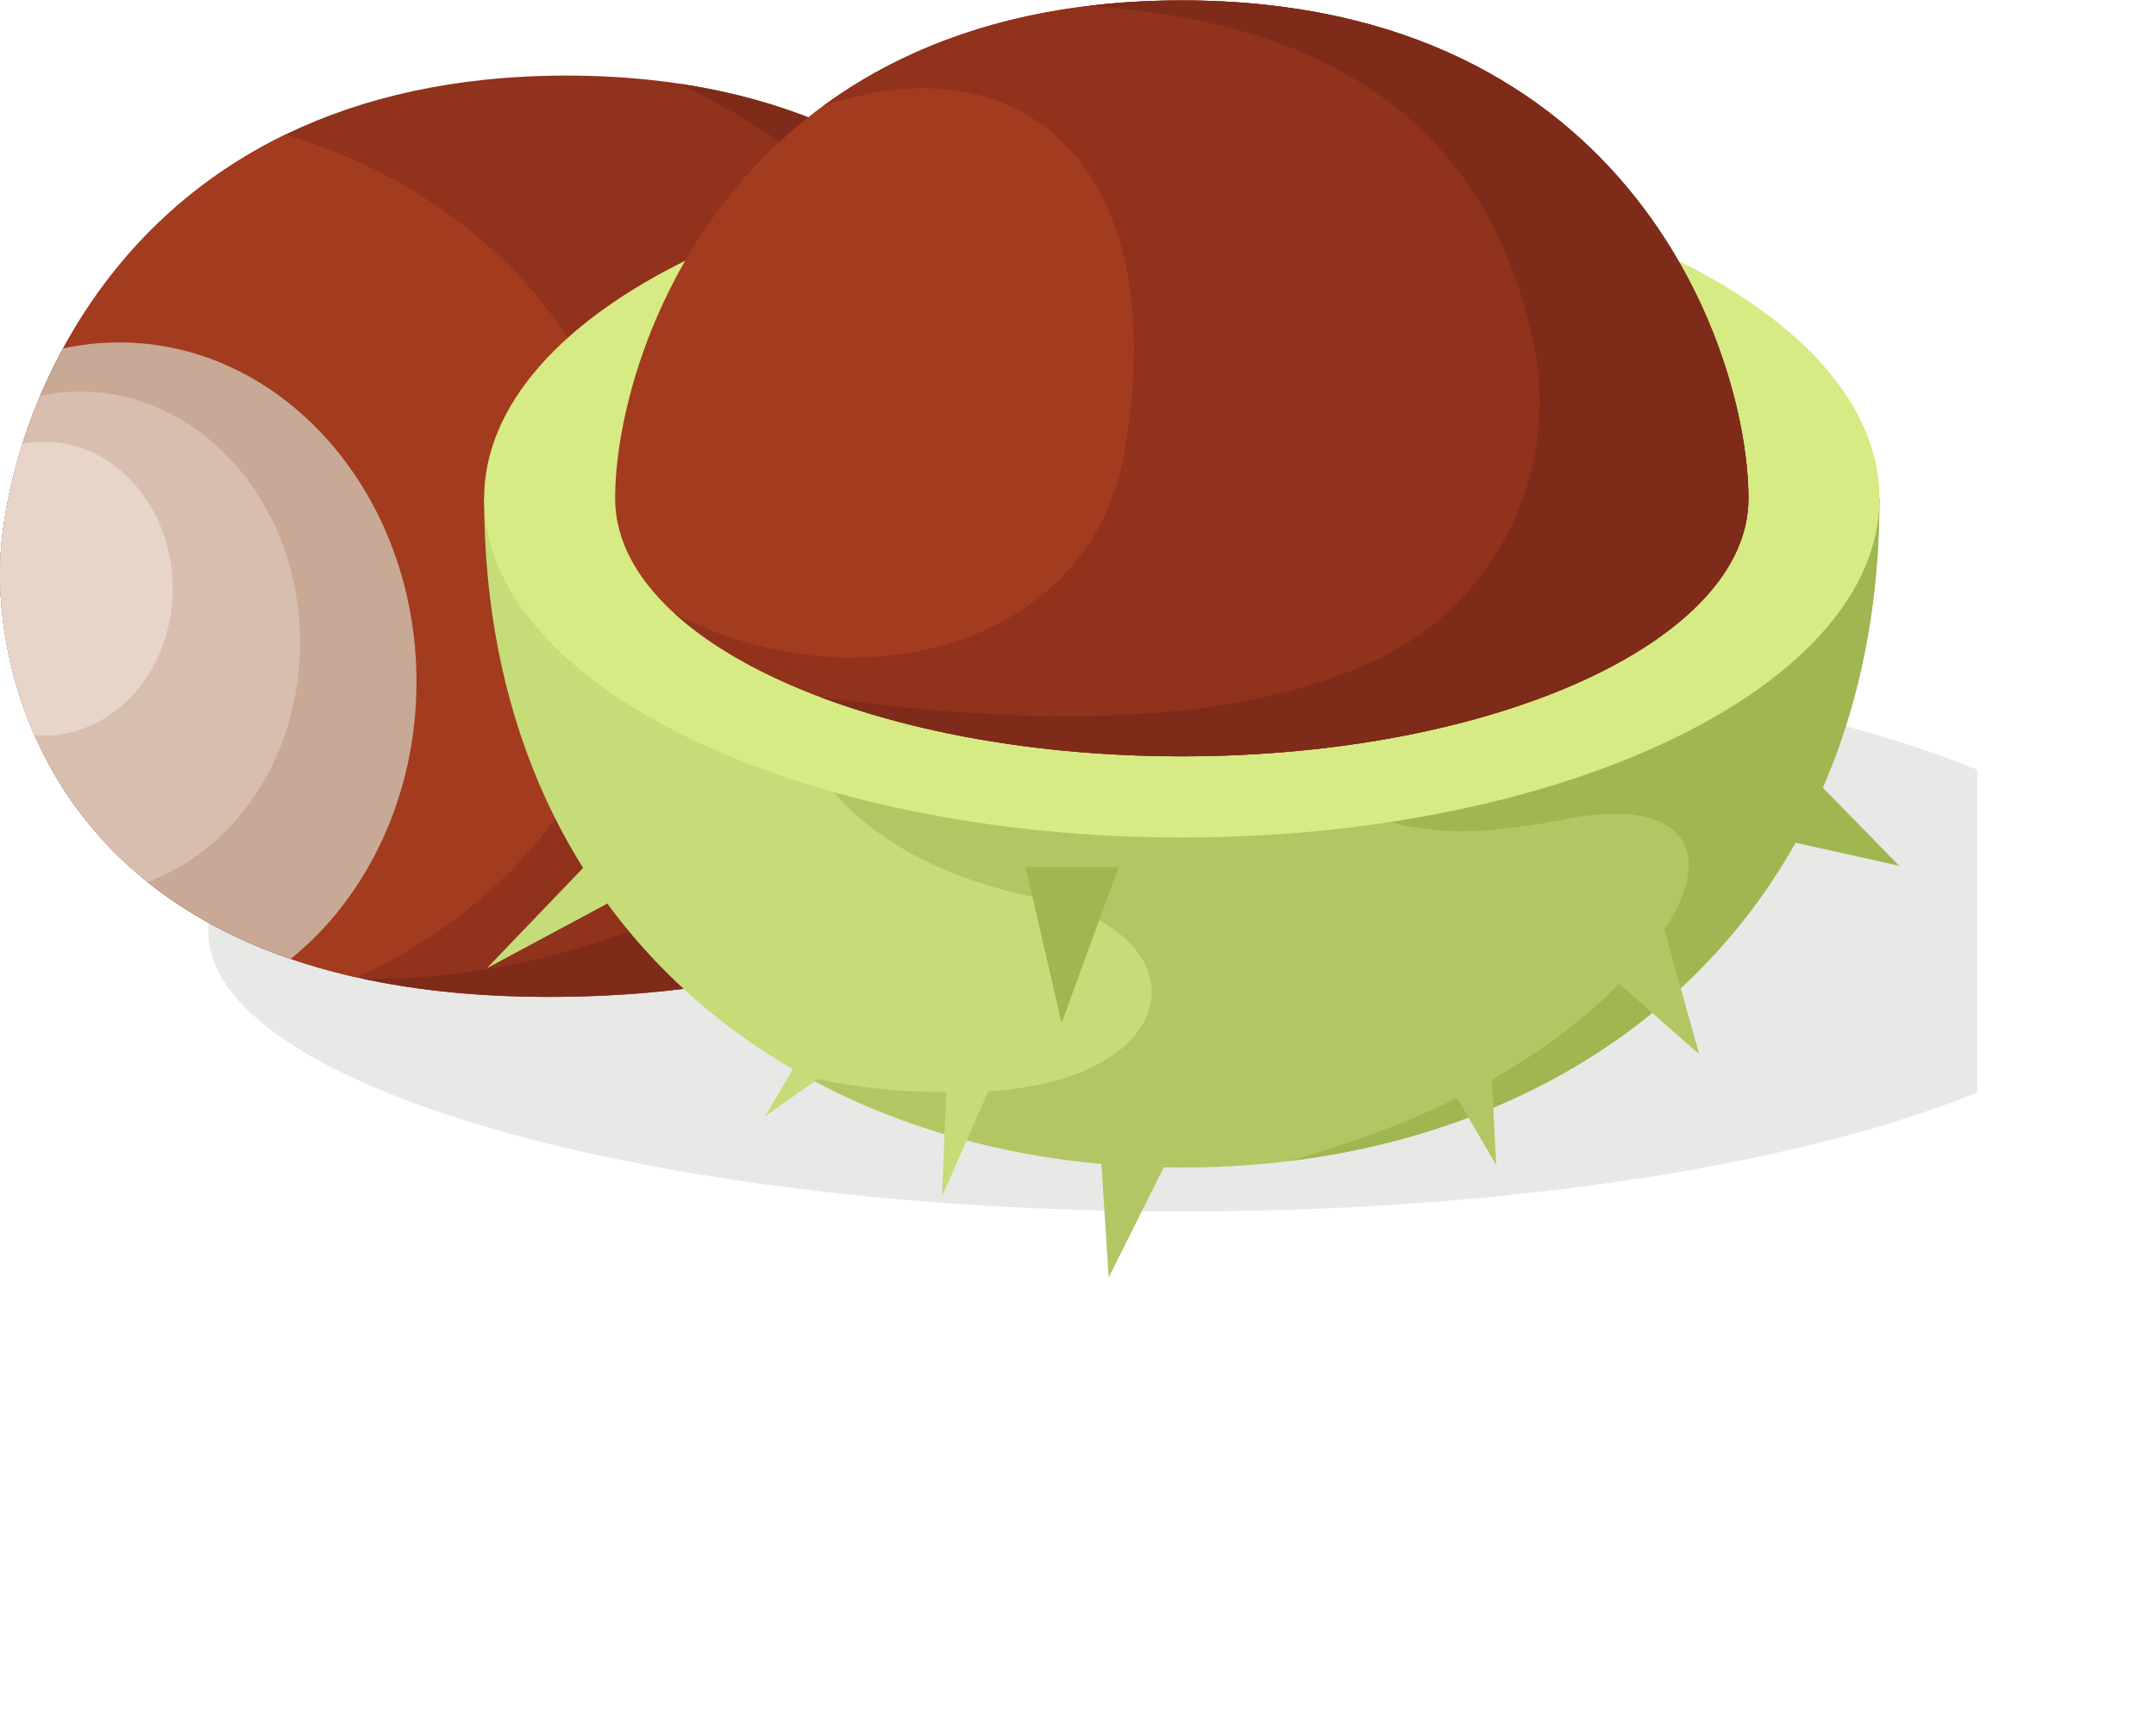 <?xml version="1.0" encoding="UTF-8" standalone="no"?>
<svg
   xmlns:dc="http://purl.org/dc/elements/1.1/"
   xmlns:cc="http://creativecommons.org/ns#"
   xmlns:rdf="http://www.w3.org/1999/02/22-rdf-syntax-ns#"
   xmlns:svg="http://www.w3.org/2000/svg"
   xmlns="http://www.w3.org/2000/svg"
   xmlns:sodipodi="http://sodipodi.sourceforge.net/DTD/sodipodi-0.dtd"
   xmlns:inkscape="http://www.inkscape.org/namespaces/inkscape"
   version="1.1"
   id="svg2"
   xml:space="preserve"
   width="857.453"
   height="682.32"
   viewBox="0 0 857.453 682.32"
   sodipodi:docname="chestnut-publicdomainvectors.org.svg"
   inkscape:version="1.0.1 (3bc2e813f5, 2020-09-07)"><defs
     id="defs6"><clipPath
       clipPathUnits="userSpaceOnUse"
       id="clipPath57"><rect
         style="fill-rule:evenodd;stroke-width:7.5"
         id="rect59"
         width="6056.605"
         height="4071.582"
         x="-157.38"
         y="-5188.476"
         transform="scale(1,-1)" /></clipPath></defs><sodipodi:namedview
     pagecolor="#ffffff"
     bordercolor="#666666"
     borderopacity="1"
     objecttolerance="10"
     gridtolerance="10"
     guidetolerance="10"
     inkscape:pageopacity="0"
     inkscape:pageshadow="2"
     inkscape:window-width="2400"
     inkscape:window-height="1271"
     id="namedview4"
     inkscape:document-rotation="0"
     showgrid="false"
     inkscape:zoom="1.4773127"
     inkscape:cx="559.84738"
     inkscape:cy="341.16"
     inkscape:window-x="-9"
     inkscape:window-y="454"
     inkscape:window-maximized="1"
     inkscape:current-layer="g10" /><g
     id="g10"
     inkscape:groupmode="layer"
     inkscape:label="ink_ext_XXXXXX"
     transform="matrix(1.333,0,0,-1.333,0,682.32)"><g
       id="g12"
       transform="scale(0.1)"
       clip-path="url(#clipPath57)"><path
         d="m 2258.95,87.551 c 0,6.559 -0.95,12.199 -2.89,16.851 -1.88,4.707 -4.54,8.309 -7.96,10.868 -3.4,2.492 -7.12,3.761 -11.27,3.761 -6.55,0 -12.07,-2.761 -16.58,-8.101 -4.5,-5.438 -6.75,-13.328 -6.75,-23.821 0,-9.867 2.25,-17.539 6.69,-22.969 4.49,-5.48 10.05,-8.27 16.64,-8.27 3.95,0 7.61,1.199 10.99,3.641 3.33,2.379 6.05,5.949 8.07,10.707 2.06,4.812 3.06,10.57 3.06,17.332 z m -46.56,36.109 v -2.98 c 4.46,5.73 9.09,10 13.9,12.652 4.82,2.707 10.31,4.078 16.4,4.078 7.3,0 14.03,-2 20.18,-5.93 6.14,-3.929 10.99,-9.648 14.57,-17.238 3.57,-7.59 5.34,-16.523 5.34,-26.883 0,-7.617 -1.01,-14.688 -3.07,-21 -2.05,-6.41 -4.88,-11.789 -8.49,-16.109 -3.6,-4.328 -7.86,-7.68 -12.74,-9.969 -4.92,-2.371 -10.19,-3.52 -15.79,-3.52 -6.82,0 -12.52,1.41 -17.13,4.258 -4.65,2.84 -9.01,6.992 -13.17,12.52 V 16.352 C 2212.39,5.422 2208.58,0 2200.99,0 c -4.46,0 -7.44,1.379 -8.85,4.191 -1.46,2.828 -2.17,6.93 -2.17,12.32 V 123.5 c 0,4.719 0.94,8.262 2.94,10.582 1.99,2.309 4.68,3.508 8.08,3.508 3.37,0 6.12,-1.199 8.23,-3.61 2.11,-2.417 3.17,-5.859 3.17,-10.32"
         style="fill:#231f20;fill-opacity:1;fill-rule:nonzero;stroke:none"
         id="path14" /><path
         d="m 2363.58,50.781 v 3.129 c -2.87,-3.75 -5.85,-6.879 -9,-9.391 -3.13,-2.598 -6.55,-4.48 -10.24,-5.711 -3.74,-1.219 -7.98,-1.84 -12.72,-1.84 -5.73,0 -10.88,1.25 -15.43,3.703 -4.57,2.48 -8.08,5.91 -10.57,10.25 -2.98,5.277 -4.44,12.848 -4.44,22.68 v 49.14 c 0,4.918 1.07,8.649 3.22,11.078 2.15,2.45 4.98,3.7 8.52,3.7 3.6,0 6.49,-1.25 8.71,-3.75 2.19,-2.481 3.29,-6.18 3.29,-11.028 V 83.031 c 0,-5.723 0.47,-10.551 1.35,-14.422 0.98,-3.938 2.63,-6.988 5.07,-9.219 2.37,-2.199 5.64,-3.281 9.74,-3.281 4.05,0 7.82,1.25 11.32,3.723 3.57,2.457 6.16,5.688 7.77,9.68 1.35,3.527 1.99,11.199 1.99,23.07 v 30.16 c 0,4.848 1.11,8.547 3.32,11.028 2.19,2.5 5.04,3.75 8.59,3.75 3.54,0 6.38,-1.25 8.52,-3.7 2.14,-2.429 3.2,-6.16 3.2,-11.078 V 50.922 c 0,-4.723 -1,-8.274 -3.08,-10.602 -2.03,-2.391 -4.68,-3.539 -7.94,-3.539 -3.24,0 -5.91,1.25 -8.04,3.648 -2.11,2.481 -3.15,5.879 -3.15,10.352"
         style="fill:#231f20;fill-opacity:1;fill-rule:nonzero;stroke:none"
         id="path16" /><path
         d="m 2432.46,86.57 c 0,-9.871 2.15,-17.418 6.45,-22.738 4.33,-5.273 10,-7.961 17.03,-7.961 5.99,0 11.11,2.738 15.46,8.148 4.34,5.422 6.48,13.141 6.48,23.262 0,6.598 -0.9,12.219 -2.69,16.91 -1.82,4.75 -4.38,8.391 -7.65,10.95 -3.36,2.57 -7.18,3.89 -11.6,3.89 -4.56,0 -8.53,-1.32 -12.09,-3.89 -3.55,-2.559 -6.32,-6.301 -8.37,-11.172 -2.02,-4.84 -3.02,-10.629 -3.02,-17.399 z m -1.14,73.68 v -37.879 c 4.42,4.879 9,8.551 13.64,11.18 4.64,2.558 10.4,3.859 17.25,3.859 7.87,0 14.77,-2 20.74,-5.847 5.93,-3.973 10.57,-9.594 13.83,-17.004 3.29,-7.418 4.92,-16.2 4.92,-26.368 0,-7.531 -0.91,-14.41 -2.71,-20.699 -1.85,-6.25 -4.49,-11.66 -7.96,-16.293 -3.51,-4.578 -7.73,-8.098 -12.68,-10.699 -4.98,-2.469 -10.44,-3.738 -16.4,-3.738 -3.64,0 -7.09,0.457 -10.33,1.367 -3.23,0.902 -5.98,2.082 -8.21,3.602 -2.28,1.422 -4.2,2.988 -5.79,4.531 -1.61,1.609 -3.68,3.938 -6.3,7.09 v -2.43 c 0,-4.68 -1.09,-8.191 -3.24,-10.602 -2.13,-2.391 -4.88,-3.559 -8.15,-3.559 -3.39,0 -6.05,1.168 -8.07,3.559 -1.99,2.461 -2.99,5.941 -2.99,10.602 V 159.16 c 0,4.992 0.97,8.789 2.92,11.36 1.94,2.601 4.63,3.871 8.14,3.871 3.61,0 6.45,-1.231 8.4,-3.7 2,-2.429 2.99,-5.902 2.99,-10.441"
         style="fill:#231f20;fill-opacity:1;fill-rule:nonzero;stroke:none"
         id="path18" /><path
         d="M 2518.46,51.852 V 159.32 c 0,4.981 1.06,8.711 3.16,11.27 2.13,2.531 4.98,3.801 8.58,3.801 3.59,0 6.48,-1.25 8.7,-3.77 2.17,-2.5 3.3,-6.301 3.3,-11.301 V 51.852 c 0,-5.031 -1.14,-8.82 -3.36,-11.352 -2.21,-2.469 -5.11,-3.738 -8.64,-3.738 -3.49,0 -6.28,1.297 -8.47,3.91 -2.19,2.609 -3.27,6.32 -3.27,11.18"
         style="fill:#231f20;fill-opacity:1;fill-rule:nonzero;stroke:none"
         id="path20" /><path
         d="M 2590.47,123.43 V 51.852 c 0,-5 -1.15,-8.75 -3.37,-11.293 -2.28,-2.5 -5.17,-3.797 -8.62,-3.797 -3.49,0 -6.31,1.297 -8.48,3.891 -2.17,2.629 -3.27,6.34 -3.27,11.199 v 70.89 c 0,4.848 1.1,8.547 3.27,11.028 2.17,2.5 4.99,3.75 8.48,3.75 3.45,0 6.34,-1.25 8.62,-3.75 2.22,-2.481 3.37,-5.911 3.37,-10.34 z m -11.75,25.64 c -3.29,0 -6.11,1.039 -8.5,3.219 -2.3,2.102 -3.49,5.141 -3.49,9 0,3.5 1.19,6.359 3.61,8.672 2.38,2.281 5.18,3.348 8.38,3.348 3.07,0 5.82,-1 8.19,-3.039 2.36,-2.051 3.56,-5.09 3.56,-8.981 0,-3.84 -1.18,-6.797 -3.48,-8.93 -2.32,-2.16 -5.07,-3.289 -8.27,-3.289"
         style="fill:#231f20;fill-opacity:1;fill-rule:nonzero;stroke:none"
         id="path22" /><path
         d="m 2700.07,67.449 c 0,-3.078 -0.88,-6.391 -2.63,-9.891 -1.81,-3.508 -4.49,-6.84 -8.12,-10.02 -3.61,-3.168 -8.18,-5.738 -13.69,-7.649 -5.49,-1.98 -11.73,-2.922 -18.6,-2.922 -14.69,0 -26.13,4.461 -34.37,13.383 -8.24,8.93 -12.35,20.859 -12.35,35.879 0,10.16 1.87,19.18 5.62,26.968 3.78,7.77 9.27,13.84 16.37,18.09 7.12,4.293 15.66,6.422 25.55,6.422 6.17,0 11.83,-0.961 16.96,-2.801 5.13,-1.898 9.48,-4.328 13.03,-7.269 3.57,-2.969 6.29,-6.129 8.2,-9.489 1.91,-3.351 2.81,-6.492 2.81,-9.402 0,-2.93 -1.08,-5.43 -3.17,-7.52 -2.13,-2.058 -4.67,-3.089 -7.7,-3.089 -1.98,0 -3.61,0.57 -4.93,1.629 -1.28,1.02 -2.77,2.692 -4.38,5.101 -2.91,4.578 -5.94,8.051 -9.1,10.399 -3.16,2.281 -7.19,3.46 -12.02,3.46 -7.05,0 -12.71,-2.898 -16.99,-8.609 -4.29,-5.762 -6.42,-13.559 -6.42,-23.5 0,-4.641 0.56,-8.973 1.65,-12.859 1.1,-3.91 2.71,-7.211 4.77,-9.992 2.1,-2.758 4.6,-4.84 7.58,-6.25 2.95,-1.438 6.21,-2.148 9.71,-2.148 4.8,0 8.84,1.129 12.24,3.438 3.41,2.332 6.41,5.832 9,10.512 1.47,2.84 3.03,5 4.72,6.602 1.69,1.57 3.75,2.32 6.18,2.32 2.89,0 5.3,-1.121 7.23,-3.41 1.87,-2.352 2.85,-4.781 2.85,-7.383"
         style="fill:#231f20;fill-opacity:1;fill-rule:nonzero;stroke:none"
         id="path24" /><path
         d="m 2739.19,87.281 c 0,-6.711 1,-12.402 3,-17.152 2,-4.727 4.7,-8.238 8.17,-10.617 3.52,-2.441 7.31,-3.641 11.39,-3.641 4.2,0 8.01,1.16 11.44,3.41 3.46,2.289 6.19,5.769 8.28,10.461 2.06,4.68 3.07,10.547 3.07,17.539 0,6.641 -1.01,12.277 -3.07,17.051 -2.09,4.777 -4.84,8.379 -8.35,10.938 -3.51,2.492 -7.35,3.761 -11.51,3.761 -4.33,0 -8.21,-1.32 -11.66,-3.89 -3.39,-2.559 -6.06,-6.27 -7.94,-11.078 -1.87,-4.844 -2.82,-10.364 -2.82,-16.782 z m 46.66,-36.359 v 2.43 c -3.17,-3.82 -6.33,-6.902 -9.45,-9.27 -3.07,-2.422 -6.45,-4.223 -10.07,-5.473 -3.61,-1.199 -7.59,-1.848 -11.87,-1.848 -5.66,0 -10.95,1.27 -15.78,3.738 -4.82,2.602 -9.02,6.129 -12.55,10.789 -3.53,4.652 -6.21,10.141 -8.06,16.461 -1.84,6.269 -2.74,13.07 -2.74,20.441 0,15.461 3.63,27.59 10.87,36.239 7.27,8.652 16.8,12.98 28.61,12.98 6.85,0 12.63,-1.25 17.31,-3.75 4.69,-2.41 9.28,-6.191 13.73,-11.289 v 36.59 c 0,5.09 0.98,8.918 2.93,11.519 1.93,2.61 4.68,3.911 8.28,3.911 3.59,0 6.35,-1.2 8.32,-3.571 1.94,-2.379 2.94,-5.918 2.94,-10.57 V 50.922 c 0,-4.723 -1.06,-8.274 -3.15,-10.602 -2.09,-2.391 -4.79,-3.559 -8.11,-3.559 -3.2,0 -5.92,1.219 -8.05,3.668 -2.11,2.441 -3.16,5.91 -3.16,10.492"
         style="fill:#231f20;fill-opacity:1;fill-rule:nonzero;stroke:none"
         id="path26" /><path
         d="m 2897.2,87.09 c 0,10.07 -2.15,17.961 -6.4,23.59 -4.26,5.59 -10,8.441 -17.17,8.441 -4.67,0 -8.73,-1.269 -12.29,-3.769 -3.51,-2.539 -6.25,-6.243 -8.16,-11.161 -1.92,-4.851 -2.87,-10.539 -2.87,-17.101 0,-6.48 0.95,-12.129 2.83,-16.961 1.87,-4.828 4.57,-8.539 8.11,-11.129 3.47,-2.551 7.65,-3.82 12.38,-3.82 7.17,0 12.91,2.801 17.17,8.473 4.25,5.617 6.4,13.469 6.4,23.438 z m 23.83,0 c 0,-7.348 -1.11,-14.16 -3.3,-20.438 -2.21,-6.172 -5.39,-11.551 -9.55,-16.031 -4.2,-4.492 -9.18,-7.84 -14.98,-10.301 -5.8,-2.391 -12.37,-3.559 -19.57,-3.559 -7.19,0 -13.65,1.168 -19.4,3.629 -5.74,2.41 -10.72,5.871 -14.94,10.391 -4.18,4.519 -7.36,9.809 -9.57,15.938 -2.17,6.191 -3.24,12.941 -3.24,20.41 0,7.5 1.11,14.363 3.3,20.582 2.21,6.25 5.35,11.551 9.47,16 4.12,4.41 9.1,7.82 14.98,10.199 5.88,2.379 12.31,3.61 19.4,3.61 7.19,0 13.73,-1.231 19.57,-3.649 5.84,-2.41 10.86,-5.891 15.04,-10.371 4.18,-4.469 7.34,-9.809 9.49,-16 2.23,-6.148 3.3,-12.969 3.3,-20.41"
         style="fill:#231f20;fill-opacity:1;fill-rule:nonzero;stroke:none"
         id="path28" /><path
         d="m 3021.32,107.551 c -1.77,-4.192 -2.63,-11.57 -2.63,-22.211 V 52.41 c 0,-5.191 -1.12,-9.129 -3.4,-11.738 -2.25,-2.613 -5.26,-3.91 -8.97,-3.91 -3.57,0 -6.48,1.297 -8.69,3.91 -2.24,2.609 -3.34,6.547 -3.34,11.738 v 39.52 c 0,6.211 -0.23,11.039 -0.64,14.539 -0.41,3.422 -1.51,6.273 -3.3,8.48 -1.76,2.223 -4.63,3.332 -8.5,3.332 -7.75,0 -12.85,-2.789 -15.35,-8.39 -2.48,-5.559 -3.67,-13.559 -3.67,-23.981 v -33.5 c 0,-5.168 -1.14,-9.09 -3.34,-11.66 -2.25,-2.691 -5.2,-3.988 -8.81,-3.988 -3.61,0 -6.6,1.297 -8.87,3.988 -2.3,2.57 -3.4,6.492 -3.4,11.629 v 70.93 c 0,4.671 0.98,8.222 3.03,10.621 2.09,2.41 4.79,3.66 8.16,3.66 3.25,0 5.96,-1.129 8.13,-3.399 2.17,-2.269 3.26,-5.402 3.26,-9.402 v -2.348 c 4.1,5.149 8.52,8.93 13.2,11.329 4.69,2.421 9.97,3.64 15.67,3.64 5.96,0 11.05,-1.25 15.35,-3.75 4.32,-2.461 7.83,-6.219 10.61,-11.219 4,5.028 8.3,8.848 12.89,11.278 4.59,2.472 9.64,3.691 15.19,3.691 6.54,0 12.11,-1.301 16.8,-4.008 4.71,-2.66 8.2,-6.453 10.53,-11.433 2.05,-4.489 3.04,-11.528 3.04,-21.18 V 52.41 c 0,-5.191 -1.13,-9.129 -3.36,-11.738 -2.3,-2.613 -5.27,-3.91 -8.98,-3.91 -3.6,0 -6.54,1.297 -8.81,3.988 -2.32,2.57 -3.48,6.492 -3.48,11.66 v 41.699 c 0,5.32 -0.21,9.582 -0.64,12.793 -0.43,3.246 -1.6,5.911 -3.54,8.078 -1.89,2.192 -4.82,3.301 -8.67,3.301 -3.12,0 -6.11,-0.98 -8.88,-2.879 -2.88,-1.972 -5,-4.57 -6.59,-7.851 v 0"
         style="fill:#231f20;fill-opacity:1;fill-rule:nonzero;stroke:none"
         id="path30" /><path
         d="m 3155.78,86.621 c -3.49,-1.352 -8.55,-2.742 -15.19,-4.242 -6.63,-1.488 -11.24,-2.547 -13.8,-3.269 -2.56,-0.719 -4.98,-2.059 -7.28,-4.078 -2.35,-2.082 -3.5,-4.902 -3.5,-8.531 0,-3.781 1.37,-6.969 4.08,-9.578 2.74,-2.672 6.31,-3.973 10.73,-3.973 4.68,0 9.04,1.102 12.99,3.25 3.99,2.121 6.9,4.941 8.73,8.312 2.15,3.75 3.24,9.91 3.24,18.578 z m 1.56,-35.902 c -5.75,-4.66 -11.3,-8.149 -16.67,-10.438 -5.34,-2.371 -11.38,-3.52 -18.02,-3.52 -6.13,0 -11.44,1.27 -16.07,3.738 -4.63,2.531 -8.17,5.949 -10.67,10.281 -2.48,4.277 -3.75,8.91 -3.75,13.949 0,6.789 2.11,12.551 6.21,17.34 4.09,4.738 9.75,7.961 16.92,9.609 1.52,0.359 5.27,1.16 11.23,2.43 6.01,1.293 11.09,2.453 15.4,3.492 4.24,1.051 8.89,2.34 13.86,3.839 -0.31,6.571 -1.56,11.372 -3.76,14.469 -2.25,3.031 -6.92,4.531 -13.9,4.531 -6.05,0 -10.57,-0.851 -13.65,-2.609 -3.03,-1.73 -5.65,-4.402 -7.8,-7.941 -2.2,-3.5 -3.71,-5.809 -4.6,-6.942 -0.92,-1.129 -2.86,-1.64 -5.79,-1.64 -2.69,0 -4.98,0.871 -6.89,2.64 -1.97,1.801 -2.95,4.063 -2.95,6.883 0,4.359 1.48,8.617 4.43,12.668 2.97,4.141 7.58,7.52 13.83,10.219 6.27,2.672 14.08,3.992 23.42,3.992 10.42,0 18.64,-1.32 24.63,-3.891 5.96,-2.531 10.16,-6.57 12.62,-12.199 2.48,-5.519 3.73,-12.93 3.73,-22.121 0,-5.801 0,-10.789 -0.06,-14.809 -0.06,-4.082 -0.06,-8.59 -0.13,-13.539 0,-4.652 0.74,-9.531 2.22,-14.551 1.45,-5.051 2.19,-8.32 2.19,-9.75 0,-2.551 -1.17,-4.883 -3.44,-6.961 -2.24,-2.07 -4.84,-3.129 -7.75,-3.129 -2.44,0 -4.83,1.168 -7.25,3.559 -2.34,2.41 -4.88,5.879 -7.54,10.399"
         style="fill:#231f20;fill-opacity:1;fill-rule:nonzero;stroke:none"
         id="path32" /><path
         d="M 3226.95,123.43 V 51.852 c 0,-5 -1.13,-8.75 -3.38,-11.293 -2.26,-2.5 -5.11,-3.797 -8.59,-3.797 -3.48,0 -6.35,1.297 -8.5,3.891 -2.18,2.629 -3.26,6.34 -3.26,11.199 v 70.89 c 0,4.848 1.08,8.547 3.26,11.028 2.15,2.5 5.02,3.75 8.5,3.75 3.48,0 6.33,-1.25 8.59,-3.75 2.25,-2.481 3.38,-5.911 3.38,-10.34 z m -11.74,25.64 c -3.28,0 -6.09,1.039 -8.45,3.219 -2.35,2.102 -3.54,5.141 -3.54,9 0,3.5 1.21,6.359 3.64,8.672 2.38,2.281 5.19,3.348 8.35,3.348 3.07,0 5.83,-1 8.21,-3.039 2.34,-2.051 3.53,-5.09 3.53,-8.981 0,-3.84 -1.15,-6.797 -3.45,-8.93 -2.35,-2.16 -5.1,-3.289 -8.29,-3.289"
         style="fill:#231f20;fill-opacity:1;fill-rule:nonzero;stroke:none"
         id="path34" /><path
         d="m 3273.1,123.789 v -2.957 c 4.14,5.731 8.73,9.949 13.65,12.637 4.98,2.691 10.66,4.051 17.15,4.051 6.23,0 11.83,-1.411 16.79,-4.301 4.89,-2.828 8.6,-6.809 11.02,-12.02 1.56,-3.047 2.56,-6.34 3.05,-9.828 0.43,-3.5 0.7,-7.969 0.7,-13.43 V 51.852 c 0,-5 -1.13,-8.75 -3.28,-11.293 -2.17,-2.5 -5.02,-3.797 -8.48,-3.797 -3.51,0 -6.41,1.297 -8.53,3.91 -2.23,2.609 -3.36,6.32 -3.36,11.18 v 41.258 c 0,8.211 -1.06,14.442 -3.23,18.77 -2.22,4.32 -6.56,6.5 -13.06,6.5 -4.22,0 -8.07,-1.32 -11.56,-3.969 -3.48,-2.601 -6.02,-6.23 -7.64,-10.84 -1.15,-3.679 -1.76,-10.57 -1.76,-20.73 V 51.852 c 0,-5.031 -1.11,-8.82 -3.36,-11.352 -2.24,-2.469 -5.12,-3.738 -8.63,-3.738 -3.42,0 -6.25,1.297 -8.45,3.891 -2.23,2.629 -3.32,6.34 -3.32,11.199 V 123.43 c 0,4.742 0.98,8.23 2.97,10.582 1.96,2.328 4.7,3.508 8.1,3.508 2.07,0 3.98,-0.551 5.62,-1.559 1.74,-1.012 3.05,-2.602 4.06,-4.59 1,-2.109 1.55,-4.609 1.55,-7.582"
         style="fill:#231f20;fill-opacity:1;fill-rule:nonzero;stroke:none"
         id="path36" /><path
         d="m 3373.56,122.082 19.18,-56.262 20.71,58.719 c 1.66,4.723 3.24,8.031 4.82,10.02 1.6,1.953 3.93,2.961 7.11,2.961 3.03,0 5.59,-1.059 7.75,-3.219 2.08,-2.102 3.15,-4.512 3.15,-7.352 0,-1.09 -0.22,-2.34 -0.59,-3.738 -0.35,-1.5 -0.78,-2.859 -1.29,-4.148 -0.5,-1.231 -1.01,-2.723 -1.69,-4.333 l -22.8,-58.988 c -0.64,-1.691 -1.48,-3.871 -2.48,-6.481 -1.03,-2.582 -2.17,-4.769 -3.4,-6.691 -1.27,-1.809 -2.79,-3.219 -4.59,-4.262 -1.85,-1.02 -4.08,-1.547 -6.7,-1.547 -3.36,0 -6.03,0.789 -8.04,2.379 -2.01,1.621 -3.5,3.352 -4.44,5.301 -0.93,1.867 -2.57,5.648 -4.82,11.301 L 3352.8,114.09 c -0.52,1.441 -1.07,2.91 -1.64,4.34 -0.53,1.461 -0.95,2.91 -1.37,4.441 -0.35,1.559 -0.56,2.848 -0.56,3.891 0,1.73 0.49,3.398 1.5,5.07 0.98,1.668 2.37,3.059 4.08,4.09 1.76,1.047 3.62,1.598 5.67,1.598 3.92,0 6.64,-1.18 8.12,-3.59 1.49,-2.328 3.15,-6.289 4.96,-11.848"
         style="fill:#231f20;fill-opacity:1;fill-rule:nonzero;stroke:none"
         id="path38" /><path
         d="m 3470.69,95.172 h 43.05 c -0.57,8.449 -2.73,14.789 -6.56,18.969 -3.81,4.191 -8.81,6.3 -15.02,6.3 -5.88,0 -10.76,-2.132 -14.53,-6.378 -3.81,-4.243 -6.08,-10.563 -6.94,-18.891 z m 46.47,-14.09 h -46.47 c 0.02,-5.672 1.16,-10.601 3.23,-14.93 2.16,-4.262 4.96,-7.492 8.45,-9.703 3.52,-2.199 7.41,-3.25 11.64,-3.25 2.84,0 5.45,0.34 7.78,1 2.34,0.75 4.63,1.82 6.85,3.293 2.17,1.488 4.18,3.039 6.06,4.797 1.83,1.672 4.31,3.941 7.2,6.863 1.25,1.149 2.99,1.649 5.24,1.649 2.46,0 4.41,-0.672 5.92,-2.09 1.52,-1.402 2.24,-3.34 2.24,-5.871 0,-2.25 -0.82,-4.879 -2.52,-7.891 -1.68,-2.957 -4.16,-5.848 -7.61,-8.641 -3.4,-2.727 -7.66,-4.988 -12.8,-6.84 -5.09,-1.809 -10.97,-2.707 -17.69,-2.707 -15.24,0 -27.11,4.559 -35.55,13.609 -8.44,9.121 -12.67,21.398 -12.67,36.91 0,7.41 1.07,14.16 3.12,20.41 2.09,6.27 5.12,11.641 9.12,16.098 4.01,4.512 8.91,7.973 14.79,10.332 5.88,2.391 12.34,3.59 19.51,3.59 9.22,0 17.19,-2.039 23.83,-6.148 6.66,-4.094 11.62,-9.333 14.92,-15.782 3.32,-6.519 4.96,-13.09 4.96,-19.851 0,-6.199 -1.66,-10.238 -5.12,-12.07 -3.46,-1.879 -8.22,-2.777 -14.43,-2.777"
         style="fill:#231f20;fill-opacity:1;fill-rule:nonzero;stroke:none"
         id="path40" /><path
         d="m 3641.9,67.449 c 0,-3.078 -0.87,-6.391 -2.67,-9.891 -1.78,-3.508 -4.44,-6.84 -8.09,-10.02 -3.61,-3.168 -8.2,-5.738 -13.73,-7.649 -5.49,-1.98 -11.72,-2.922 -18.57,-2.922 -14.71,0 -26.15,4.461 -34.38,13.383 -8.2,8.93 -12.36,20.859 -12.36,35.879 0,10.16 1.87,19.18 5.68,26.968 3.77,7.77 9.18,13.84 16.33,18.09 7.11,4.293 15.67,6.422 25.59,6.422 6.15,0 11.76,-0.961 16.93,-2.801 5.12,-1.898 9.43,-4.328 13.05,-7.269 3.57,-2.969 6.27,-6.129 8.18,-9.489 1.86,-3.351 2.81,-6.492 2.81,-9.402 0,-2.93 -1.03,-5.43 -3.22,-7.52 -2.09,-2.058 -4.65,-3.089 -7.66,-3.089 -1.99,0 -3.61,0.57 -4.88,1.629 -1.35,1.02 -2.79,2.692 -4.45,5.101 -2.89,4.578 -5.9,8.051 -9.06,10.399 -3.17,2.281 -7.19,3.46 -12.07,3.46 -6.98,0 -12.66,-2.898 -16.94,-8.609 -4.31,-5.762 -6.44,-13.559 -6.44,-23.5 0,-4.641 0.58,-8.973 1.64,-12.859 1.11,-3.91 2.71,-7.211 4.8,-9.992 2.09,-2.758 4.63,-4.84 7.58,-6.25 2.91,-1.438 6.17,-2.148 9.73,-2.148 4.74,0 8.84,1.129 12.22,3.438 3.38,2.332 6.41,5.832 9.03,10.512 1.44,2.84 2.99,5 4.68,6.602 1.66,1.57 3.72,2.32 6.18,2.32 2.87,0 5.31,-1.121 7.16,-3.41 1.96,-2.352 2.93,-4.781 2.93,-7.383"
         style="fill:#231f20;fill-opacity:1;fill-rule:nonzero;stroke:none"
         id="path42" /><path
         d="m 3663.96,135.41 h 2.61 v 14.922 c 0,3.949 0.1,7.117 0.31,9.379 0.2,2.281 0.73,4.187 1.7,5.84 0.9,1.668 2.25,3.078 4.01,4.14 1.72,1.051 3.65,1.539 5.8,1.539 3.01,0 5.74,-1.171 8.16,-3.5 1.6,-1.601 2.66,-3.5 3.09,-5.738 0.45,-2.281 0.64,-5.543 0.64,-9.703 V 135.41 h 8.73 c 3.36,0 5.94,-0.828 7.7,-2.5 1.8,-1.66 2.66,-3.769 2.66,-6.371 0,-3.328 -1.25,-5.707 -3.81,-7.008 -2.5,-1.301 -6.12,-1.98 -10.82,-1.98 h -4.46 V 71.91 c 0,-3.891 0.14,-6.871 0.39,-8.98 0.3,-2.109 1.04,-3.801 2.15,-5.059 1.1,-1.32 2.93,-2 5.51,-2 1.39,0 3.26,0.258 5.66,0.789 2.33,0.512 4.18,0.769 5.55,0.769 1.9,0 3.67,-0.828 5.18,-2.371 1.5,-1.637 2.3,-3.578 2.3,-5.957 0,-3.992 -2.05,-7.043 -6.25,-9.172 -4.22,-2.109 -10.19,-3.168 -18.01,-3.168 -7.42,0 -13.06,1.297 -16.89,3.91 -3.81,2.609 -6.35,6.18 -7.5,10.84 -1.21,4.598 -1.8,10.719 -1.8,18.418 v 47.621 h -3.16 c -3.36,0 -5.98,0.828 -7.79,2.551 -1.82,1.679 -2.7,3.82 -2.7,6.437 0,2.602 0.94,4.711 2.79,6.371 1.92,1.672 4.65,2.5 8.25,2.5"
         style="fill:#231f20;fill-opacity:1;fill-rule:nonzero;stroke:none"
         id="path44" /><path
         d="m 3790.73,87.09 c 0,10.07 -2.15,17.961 -6.38,23.59 -4.3,5.59 -9.98,8.441 -17.19,8.441 -4.65,0 -8.73,-1.269 -12.27,-3.769 -3.55,-2.539 -6.27,-6.243 -8.16,-11.161 -1.92,-4.851 -2.89,-10.539 -2.89,-17.101 0,-6.48 0.97,-12.129 2.85,-16.961 1.87,-4.828 4.55,-8.539 8.07,-11.129 3.49,-2.551 7.61,-3.82 12.4,-3.82 7.21,0 12.89,2.801 17.19,8.473 4.23,5.617 6.38,13.469 6.38,23.438 z m 23.83,0 c 0,-7.348 -1.09,-14.16 -3.32,-20.438 -2.19,-6.172 -5.39,-11.551 -9.55,-16.031 -4.18,-4.492 -9.18,-7.84 -14.96,-10.301 -5.8,-2.391 -12.29,-3.559 -19.57,-3.559 -7.23,0 -13.69,1.168 -19.42,3.629 -5.72,2.41 -10.72,5.871 -14.9,10.391 -4.2,4.519 -7.4,9.809 -9.55,15.938 -2.17,6.191 -3.24,12.941 -3.24,20.41 0,7.5 1.07,14.363 3.24,20.582 2.27,6.25 5.37,11.551 9.49,16 4.14,4.41 9.12,7.82 14.96,10.199 5.92,2.379 12.37,3.61 19.42,3.61 7.21,0 13.69,-1.231 19.57,-3.649 5.86,-2.41 10.86,-5.891 15.04,-10.371 4.14,-4.469 7.38,-9.809 9.53,-16 2.17,-6.148 3.26,-12.969 3.26,-20.41"
         style="fill:#231f20;fill-opacity:1;fill-rule:nonzero;stroke:none"
         id="path46" /><path
         d="M 3856.87,72.481 V 51.852 c 0,-5.031 -1.14,-8.82 -3.4,-11.352 -2.27,-2.469 -5.14,-3.738 -8.64,-3.738 -3.39,0 -6.23,1.297 -8.41,3.797 -2.21,2.543 -3.29,6.293 -3.29,11.293 v 68.957 c 0,11.16 3.83,16.711 11.55,16.711 3.9,0 6.78,-1.329 8.53,-3.911 1.72,-2.589 2.64,-6.457 2.87,-11.527 2.84,5.07 5.77,8.938 8.75,11.527 2.99,2.582 6.96,3.911 11.92,3.911 5.04,0 9.84,-1.329 14.57,-3.911 4.67,-2.589 7.05,-6.058 7.05,-10.339 0,-3.028 -1.04,-5.559 -3.03,-7.489 -1.97,-1.961 -4.14,-2.968 -6.48,-2.968 -0.86,0 -2.97,0.566 -6.31,1.707 -3.34,1.109 -6.29,1.679 -8.85,1.679 -3.46,0 -6.29,-0.929 -8.48,-2.89 -2.2,-1.918 -3.92,-4.707 -5.15,-8.457 -1.21,-3.782 -2.09,-8.231 -2.52,-13.43 -0.45,-5.141 -0.68,-11.441 -0.68,-18.941"
         style="fill:#231f20;fill-opacity:1;fill-rule:nonzero;stroke:none"
         id="path48" /><path
         d="m 3983.35,69.129 c 0,-6.84 -1.6,-12.68 -4.82,-17.559 -3.21,-4.891 -7.91,-8.539 -14.15,-11.09 -6.25,-2.449 -13.8,-3.719 -22.79,-3.719 -8.46,0 -15.8,1.367 -21.91,4.09 -6.08,2.73 -10.59,6.117 -13.46,10.188 -2.93,4.062 -4.41,8.16 -4.41,12.262 0,2.731 0.95,5.07 2.85,7 1.83,1.961 4.2,2.91 7.01,2.91 2.5,0 4.43,-0.652 5.76,-1.902 1.35,-1.328 2.58,-3.078 3.83,-5.367 2.44,-4.441 5.33,-7.731 8.77,-9.922 3.34,-2.211 7.99,-3.269 13.89,-3.269 4.72,0 8.63,1.109 11.68,3.332 3.02,2.199 4.61,4.719 4.61,7.57 0,4.367 -1.63,7.559 -4.75,9.527 -3.2,2.051 -8.38,3.941 -15.65,5.742 -8.16,2.137 -14.82,4.359 -19.96,6.668 -5.13,2.332 -9.29,5.441 -12.34,9.242 -3.07,3.77 -4.63,8.488 -4.63,14.059 0,4.98 1.43,9.679 4.28,14.05 2.83,4.45 7.07,7.961 12.6,10.61 5.52,2.64 12.2,3.969 20.05,3.969 6.14,0 11.66,-0.688 16.59,-2.008 4.88,-1.321 9.02,-3.121 12.24,-5.352 3.28,-2.25 5.8,-4.719 7.5,-7.418 1.74,-2.773 2.58,-5.422 2.58,-8.012 0,-2.851 -0.9,-5.14 -2.75,-7.019 -1.84,-1.75 -4.46,-2.68 -7.78,-2.68 -2.46,0 -4.51,0.719 -6.25,2.199 -1.68,1.442 -3.67,3.602 -5.86,6.469 -1.79,2.442 -3.9,4.391 -6.36,5.832 -2.44,1.438 -5.75,2.18 -9.91,2.18 -4.29,0 -7.89,-0.941 -10.68,-2.871 -2.85,-1.891 -4.3,-4.281 -4.3,-7.129 0,-2.602 1.06,-4.731 3.13,-6.398 2.11,-1.661 4.9,-3.043 8.46,-4.141 3.55,-1.102 8.41,-2.461 14.62,-4.012 7.37,-1.848 13.38,-4.102 18.05,-6.719 4.67,-2.57 8.2,-5.641 10.61,-9.199 2.44,-3.57 3.65,-7.59 3.65,-12.113"
         style="fill:#231f20;fill-opacity:1;fill-rule:nonzero;stroke:none"
         id="path50" /><path
         d="m 4010.3,36.762 c -3.59,0 -6.7,1.168 -9.27,3.629 -2.66,2.41 -3.95,5.809 -3.95,10.141 0,3.668 1.23,6.871 3.69,9.527 2.5,2.66 5.61,3.961 9.26,3.961 3.63,0 6.76,-1.301 9.28,-3.938 2.61,-2.59 3.92,-5.832 3.92,-9.551 0,-4.289 -1.31,-7.66 -3.92,-10.102 -2.52,-2.449 -5.53,-3.668 -9.01,-3.668"
         style="fill:#231f20;fill-opacity:1;fill-rule:nonzero;stroke:none"
         id="path52" /><path
         d="m 4115.3,87.09 c 0,10.07 -2.15,17.961 -6.4,23.59 -4.26,5.59 -9.96,8.441 -17.15,8.441 -4.65,0 -8.69,-1.269 -12.25,-3.769 -3.55,-2.539 -6.27,-6.243 -8.16,-11.161 -1.9,-4.851 -2.87,-10.539 -2.87,-17.101 0,-6.48 0.91,-12.129 2.79,-16.961 1.93,-4.828 4.61,-8.539 8.12,-11.129 3.5,-2.551 7.62,-3.82 12.37,-3.82 7.19,0 12.89,2.801 17.15,8.473 4.25,5.617 6.4,13.469 6.4,23.438 z m 23.87,0 c 0,-7.348 -1.09,-14.16 -3.34,-20.438 -2.21,-6.172 -5.37,-11.551 -9.55,-16.031 -4.2,-4.492 -9.12,-7.84 -14.96,-10.301 -5.78,-2.391 -12.31,-3.559 -19.57,-3.559 -7.19,0 -13.65,1.168 -19.4,3.629 -5.74,2.41 -10.68,5.871 -14.88,10.391 -4.26,4.519 -7.42,9.809 -9.63,15.938 -2.13,6.191 -3.22,12.941 -3.22,20.41 0,7.5 1.09,14.363 3.3,20.582 2.25,6.25 5.35,11.551 9.45,16 4.12,4.41 9.12,7.82 14.98,10.199 5.86,2.379 12.29,3.61 19.4,3.61 7.19,0 13.71,-1.231 19.57,-3.649 5.88,-2.41 10.88,-5.891 15.06,-10.371 4.16,-4.469 7.32,-9.809 9.53,-16 2.17,-6.148 3.26,-12.969 3.26,-20.41"
         style="fill:#231f20;fill-opacity:1;fill-rule:nonzero;stroke:none"
         id="path54" /><path
         d="M 4181.46,72.481 V 51.852 c 0,-5.031 -1.14,-8.82 -3.38,-11.352 -2.25,-2.469 -5.14,-3.738 -8.6,-3.738 -3.47,0 -6.25,1.297 -8.47,3.797 -2.21,2.543 -3.3,6.293 -3.3,11.293 v 68.957 c 0,11.16 3.9,16.711 11.58,16.711 3.94,0 6.75,-1.329 8.49,-3.911 1.72,-2.589 2.74,-6.457 2.93,-11.527 2.8,5.07 5.71,8.938 8.69,11.527 2.99,2.582 7,3.911 11.94,3.911 5.06,0 9.9,-1.329 14.55,-3.911 4.71,-2.589 7.07,-6.058 7.07,-10.339 0,-3.028 -1.02,-5.559 -2.99,-7.489 -2.03,-1.961 -4.16,-2.968 -6.52,-2.968 -0.84,0 -2.93,0.566 -6.27,1.707 -3.34,1.109 -6.29,1.679 -8.87,1.679 -3.46,0 -6.27,-0.929 -8.53,-2.89 -2.17,-1.918 -3.89,-4.707 -5.12,-8.457 -1.19,-3.782 -2.05,-8.231 -2.5,-13.43 -0.45,-5.141 -0.7,-11.441 -0.7,-18.941"
         style="fill:#231f20;fill-opacity:1;fill-rule:nonzero;stroke:none"
         id="path56" /><path
         d="m 4250.01,87.941 c 0,-10.02 2.11,-17.621 6.33,-22.793 4.18,-5.117 9.65,-7.719 16.27,-7.719 3.92,0 7.69,1.152 11.19,3.352 3.51,2.219 6.37,5.527 8.59,9.98 2.21,4.469 3.28,9.848 3.28,16.188 0,10.09 -2.14,17.961 -6.4,23.582 -4.24,5.668 -9.87,8.5 -16.8,8.5 -6.76,0 -12.23,-2.761 -16.29,-8.101 -4.12,-5.418 -6.17,-13.051 -6.17,-22.989 z m 68.83,31.438 V 47.359 c 0,-8.238 -0.9,-15.328 -2.54,-21.219 -1.68,-5.969 -4.4,-10.859 -8.09,-14.73 -3.71,-3.879 -8.59,-6.731 -14.55,-8.621 C 4287.65,0.961 4280.17,0 4271.26,0 c -8.2,0 -15.53,1.16 -21.93,3.551 -6.45,2.449 -11.41,5.488 -14.89,9.301 -3.47,3.75 -5.23,7.641 -5.23,11.668 0,3.02 0.98,5.481 2.99,7.383 1.95,1.938 4.33,2.887 7.11,2.887 3.49,0 6.5,-1.617 9.16,-4.82 1.27,-1.68 2.61,-3.309 3.94,-4.949 1.35,-1.688 2.85,-3.117 4.51,-4.269 1.66,-1.219 3.68,-2.078 6,-2.668 2.27,-0.582 4.96,-0.863 7.99,-0.863 6.11,0 10.94,0.91 14.3,2.691 3.39,1.762 5.78,4.262 7.16,7.469 1.31,3.203 2.17,6.621 2.31,10.301 0.29,3.711 0.45,9.562 0.6,17.691 -3.65,-5.312 -7.93,-9.379 -12.67,-12.152 -4.77,-2.789 -10.49,-4.137 -17.05,-4.137 -8.01,0 -14.96,2.07 -20.86,6.328 -5.98,4.242 -10.55,10.141 -13.73,17.809 -3.15,7.582 -4.79,16.391 -4.79,26.391 0,7.48 0.96,14.211 2.95,20.211 1.9,5.961 4.65,11.012 8.3,15.129 3.56,4.133 7.74,7.231 12.42,9.332 4.73,2.059 9.83,3.129 15.49,3.129 6.7,0 12.54,-1.371 17.46,-4.078 4.98,-2.652 9.51,-6.922 13.75,-12.652 v 3.332 c 0,4.32 1.06,7.609 3.05,10.051 2.03,2.328 4.65,3.527 7.81,3.527 4.61,0 7.66,-1.551 9.18,-4.68 1.49,-3.121 2.25,-7.648 2.25,-13.531"
         style="fill:#231f20;fill-opacity:1;fill-rule:nonzero;stroke:none"
         id="path58" /><path
         d="m 3289.66,360.691 h 35.23 c -2.5,-19 -10.27,-33.82 -23.22,-44.492 -11.97,-10.429 -26.48,-15.59 -43.44,-15.59 -23,0 -41.35,8.082 -55.05,24.211 -13,15.328 -19.49,35.129 -19.49,59.321 0,24.8 6.45,44.621 19.32,59.621 12.81,14.937 30.99,22.457 54.46,22.457 17.46,0 32.23,-4.719 44.2,-14.098 12.71,-10.109 20.47,-24.34 23.22,-42.582 h -35.23 c -3.03,15.902 -12.76,23.82 -29.28,23.82 -27.22,0 -40.87,-16.129 -40.87,-48.398 0,-15.109 3.52,-27.461 10.51,-37.09 7.01,-9.629 16.87,-14.461 29.64,-14.461 18.96,0 28.98,9.102 30,27.281 z M 3151,382.902 c 0,-31.523 10,-58.211 29.98,-79.933 19.98,-21.758 44.41,-32.629 73.43,-32.629 28.94,0 53.41,10.871 73.37,32.629 20,21.722 29.94,48.41 29.94,79.933 0,31.508 -9.94,58.168 -29.94,79.918 -19.96,21.762 -44.43,32.629 -73.37,32.629 -29.02,0 -53.45,-10.867 -73.43,-32.629 C 3161,441.07 3151,414.41 3151,382.902 Z m -35.77,0 c 0,40.11 13.57,74.34 40.75,102.789 27.18,28.391 60.02,42.59 98.43,42.59 38.39,0 71.17,-14.199 98.39,-42.59 27.19,-28.449 40.8,-62.679 40.8,-102.789 0,-40.132 -13.61,-74.422 -40.8,-102.8 -27.22,-28.422 -60,-42.633 -98.39,-42.633 -38.41,0 -71.25,14.211 -98.43,42.633 -27.18,28.378 -40.75,62.668 -40.75,102.8"
         style="fill:#231f20;fill-opacity:1;fill-rule:nonzero;stroke:none"
         id="path60" /><path
         d="m 3171.54,291.719 20.3,-17.207 149.3,191.687 -20.29,17.192 -149.31,-191.672"
         style="fill:#231f20;fill-opacity:1;fill-rule:nonzero;stroke:none"
         id="path62" /><path
         d="m 3526.13,1503.63 c 1599.92,0 2904.81,375.84 2904.81,836.7 0,460.84 -1304.89,836.7 -2904.81,836.7 -1599.93,0 -2904.841,-375.86 -2904.841,-836.7 0,-460.86 1304.911,-836.7 2904.841,-836.7"
         style="fill:#e8e8e7;fill-opacity:1;fill-rule:evenodd;stroke:none"
         id="path64" /><path
         d="m 1690.67,4893.13 c 1345.97,0 1690.69,-1061.4 1690.69,-1486.31 0,-424.91 -282.87,-1244.8 -1700.54,-1262.73 C 263.168,2126.15 0,2981.91 0,3406.82 0,3831.73 344.695,4893.13 1690.67,4893.13"
         style="fill:#90321c;fill-opacity:1;fill-rule:evenodd;stroke:none"
         id="path66" /><path
         d="M 1063.74,2202.11 C 182.852,2399.82 0,3052.81 0,3406.82 0,3724.37 192.59,4397.3 851.648,4717.15 1464.12,4536.33 1905.75,4024.06 1905.75,3420.28 c 0,-531.54 -342.25,-992.15 -842.01,-1218.17"
         style="fill:#a33b1f;fill-opacity:1;fill-rule:evenodd;stroke:none"
         id="path68" /><path
         d="m 2029.12,4868.61 c 1066.5,-160.93 1352.24,-1074.99 1352.24,-1461.79 0,-424.91 -282.87,-1244.8 -1700.54,-1262.73 -232.83,-2.94 -434.34,17.8 -608.83,56.2 570.03,-29.26 1544.42,311.25 1708.17,927.62 170.39,641.36 195.19,1273.93 -751.04,1740.7"
         style="fill:#7e2b1a;fill-opacity:1;fill-rule:evenodd;stroke:none"
         id="path70" /><path
         d="M 867.41,2257.14 C 154.984,2501.21 0,3080.79 0,3406.82 c 0,162.55 50.543,418.24 188.191,672.03 54.153,11.78 110.032,18.03 167.196,18.03 489.988,0 887.203,-453.39 887.203,-1012.68 0,-341.59 -148.2,-643.66 -375.18,-827.06"
         style="fill:#c7a996;fill-opacity:1;fill-rule:evenodd;stroke:none"
         id="path72" /><path
         d="M 439.867,2487.06 C 88.691,2768.88 0,3160.32 0,3406.82 c 0,132.39 33.527,326.56 120.336,531.14 38.449,8.02 78.066,12.22 118.555,12.22 362.625,0 656.593,-335.55 656.593,-749.46 0,-333.9 -191.296,-616.74 -455.617,-713.66"
         style="fill:#d8beae;fill-opacity:1;fill-rule:evenodd;stroke:none"
         id="path74" /><path
         d="M 103.168,2924.85 C 25.488,3101 0,3274.73 0,3406.82 c 0,100.85 19.473,237.56 67.113,387.42 20.883,4.02 42.34,6.13 64.219,6.13 212.106,0 384.055,-196.27 384.055,-438.35 0,-242.08 -171.949,-438.34 -384.055,-438.34 -9.469,0 -18.848,0.4 -28.164,1.17"
         style="fill:#e7d5ca;fill-opacity:1;fill-rule:evenodd;stroke:none"
         id="path76" /><path
         d="m 5607.38,3631.13 c 0,-1275.77 -931.88,-1996.33 -2081.47,-1996.33 -1149.56,0 -2081.49,720.56 -2081.49,1996.33 h 4162.96"
         style="fill:#c6dc78;fill-opacity:1;fill-rule:evenodd;stroke:none"
         id="path78" /><path
         d="m 5607.38,3631.13 c 0,-1275.77 -931.88,-1996.33 -2081.47,-1996.33 -414.45,0 -800.6,93.67 -1125.02,273.26 175.75,-43.88 349.17,-52.5 521.97,-46.51 609.73,21.11 692.82,467.52 160.48,580.03 -232.1,49.03 -449,145.67 -597.29,313.07 l 388.87,876.48 h 2732.46"
         style="fill:#b2c764;fill-opacity:1;fill-rule:evenodd;stroke:none"
         id="path80" /><path
         d="m 5607.38,3631.13 c 0,-1155.21 -764.1,-1855.18 -1762.02,-1977.15 518.46,144.58 858.18,365.72 1067.34,620.09 243.1,295.59 115.5,467.18 -224.7,403.19 -178.34,-33.56 -351.31,-61.72 -540.44,-11.82 l 673.67,965.69 h 786.15"
         style="fill:#9fb651;fill-opacity:1;fill-rule:evenodd;stroke:none"
         id="path82" /><path
         d="m 3525.91,2619.57 c 1146.46,0 2081.5,454.43 2081.5,1011.56 0,557.16 -935.04,1011.58 -2081.5,1011.58 -1146.43,0 -2081.47,-454.42 -2081.47,-1011.58 0,-557.13 935.04,-1011.56 2081.47,-1011.56"
         style="fill:#d6eb83;fill-opacity:1;fill-rule:evenodd;stroke:none"
         id="path84" /><path
         d="m 3525.91,5117.45 c 1345.98,0 1690.67,-1061.4 1690.67,-1486.32 0,-424.92 -756.93,-769.37 -1690.67,-769.37 -933.73,0 -1690.66,344.45 -1690.66,769.37 0,424.92 344.69,1486.32 1690.66,1486.32"
         style="fill:#a33b1f;fill-opacity:1;fill-rule:evenodd;stroke:none"
         id="path86" /><path
         d="m 3525.91,5117.45 c 1345.98,0 1690.67,-1061.4 1690.67,-1486.32 0,-424.92 -756.93,-769.37 -1690.67,-769.37 -663.58,0 -1237.78,173.99 -1514.54,427.2 528.99,-282.85 1236.34,-106.65 1341.25,468.52 153.83,843.48 -286.36,1250.86 -896.55,1045.2 253.65,185.86 600.9,314.77 1069.84,314.77"
         style="fill:#90321c;fill-opacity:1;fill-rule:evenodd;stroke:none"
         id="path88" /><path
         d="m 3525.91,5117.45 c 1345.98,0 1690.67,-1061.4 1690.67,-1486.32 0,-424.92 -756.93,-769.37 -1690.67,-769.37 -409.51,0 -785.03,66.27 -1077.58,176.52 666.22,-94.04 1226.46,-78.7 1630.23,98.17 381.65,167.16 585.82,572.44 493.08,978.62 -147.58,646.48 -621.12,939.82 -1322.75,986.14 87.32,10.5 179.45,16.24 277.02,16.24"
         style="fill:#7e2b1a;fill-opacity:1;fill-rule:evenodd;stroke:none"
         id="path90" /><path
         d="m 1873.93,2668.67 -421.2,-439.12 551.15,295.74 z"
         style="fill:#c6dc78;fill-opacity:1;fill-rule:evenodd;stroke:none"
         id="path92" /><path
         d="m 2542.48,2226.4 -259.89,-439.11 461.53,327.08 z"
         style="fill:#c6dc78;fill-opacity:1;fill-rule:evenodd;stroke:none"
         id="path94" /><path
         d="m 2828.35,1978.61 -17.93,-430.15 183.71,416.73 z"
         style="fill:#c6dc78;fill-opacity:1;fill-rule:evenodd;stroke:none"
         id="path96" /><path
         d="m 3280.9,1727.69 26.89,-421.21 197.17,394.31 z"
         style="fill:#b2c764;fill-opacity:1;fill-rule:evenodd;stroke:none"
         id="path98" /><path
         d="m 3059.82,2531.77 107.5,-466 170.3,466 z"
         style="fill:#9fb651;fill-opacity:1;fill-rule:evenodd;stroke:none"
         id="path100" /><path
         d="m 4280.11,1956.22 183.72,-313.67 -17.9,362.94 z"
         style="fill:#b2c764;fill-opacity:1;fill-rule:evenodd;stroke:none"
         id="path102" /><path
         d="m 4710.54,2288.54 359.1,-315.87 -133.42,477.88 -14.53,-10.49 -211.15,-151.52"
         style="fill:#b2c764;fill-opacity:1;fill-rule:evenodd;stroke:none"
         id="path104" /><path
         d="m 5199.56,2639.19 466.79,-104.09 -346.9,354.7 -7.71,-16.16 -112.18,-234.45"
         style="fill:#9fb651;fill-opacity:1;fill-rule:evenodd;stroke:none"
         id="path106" /></g></g></svg>
